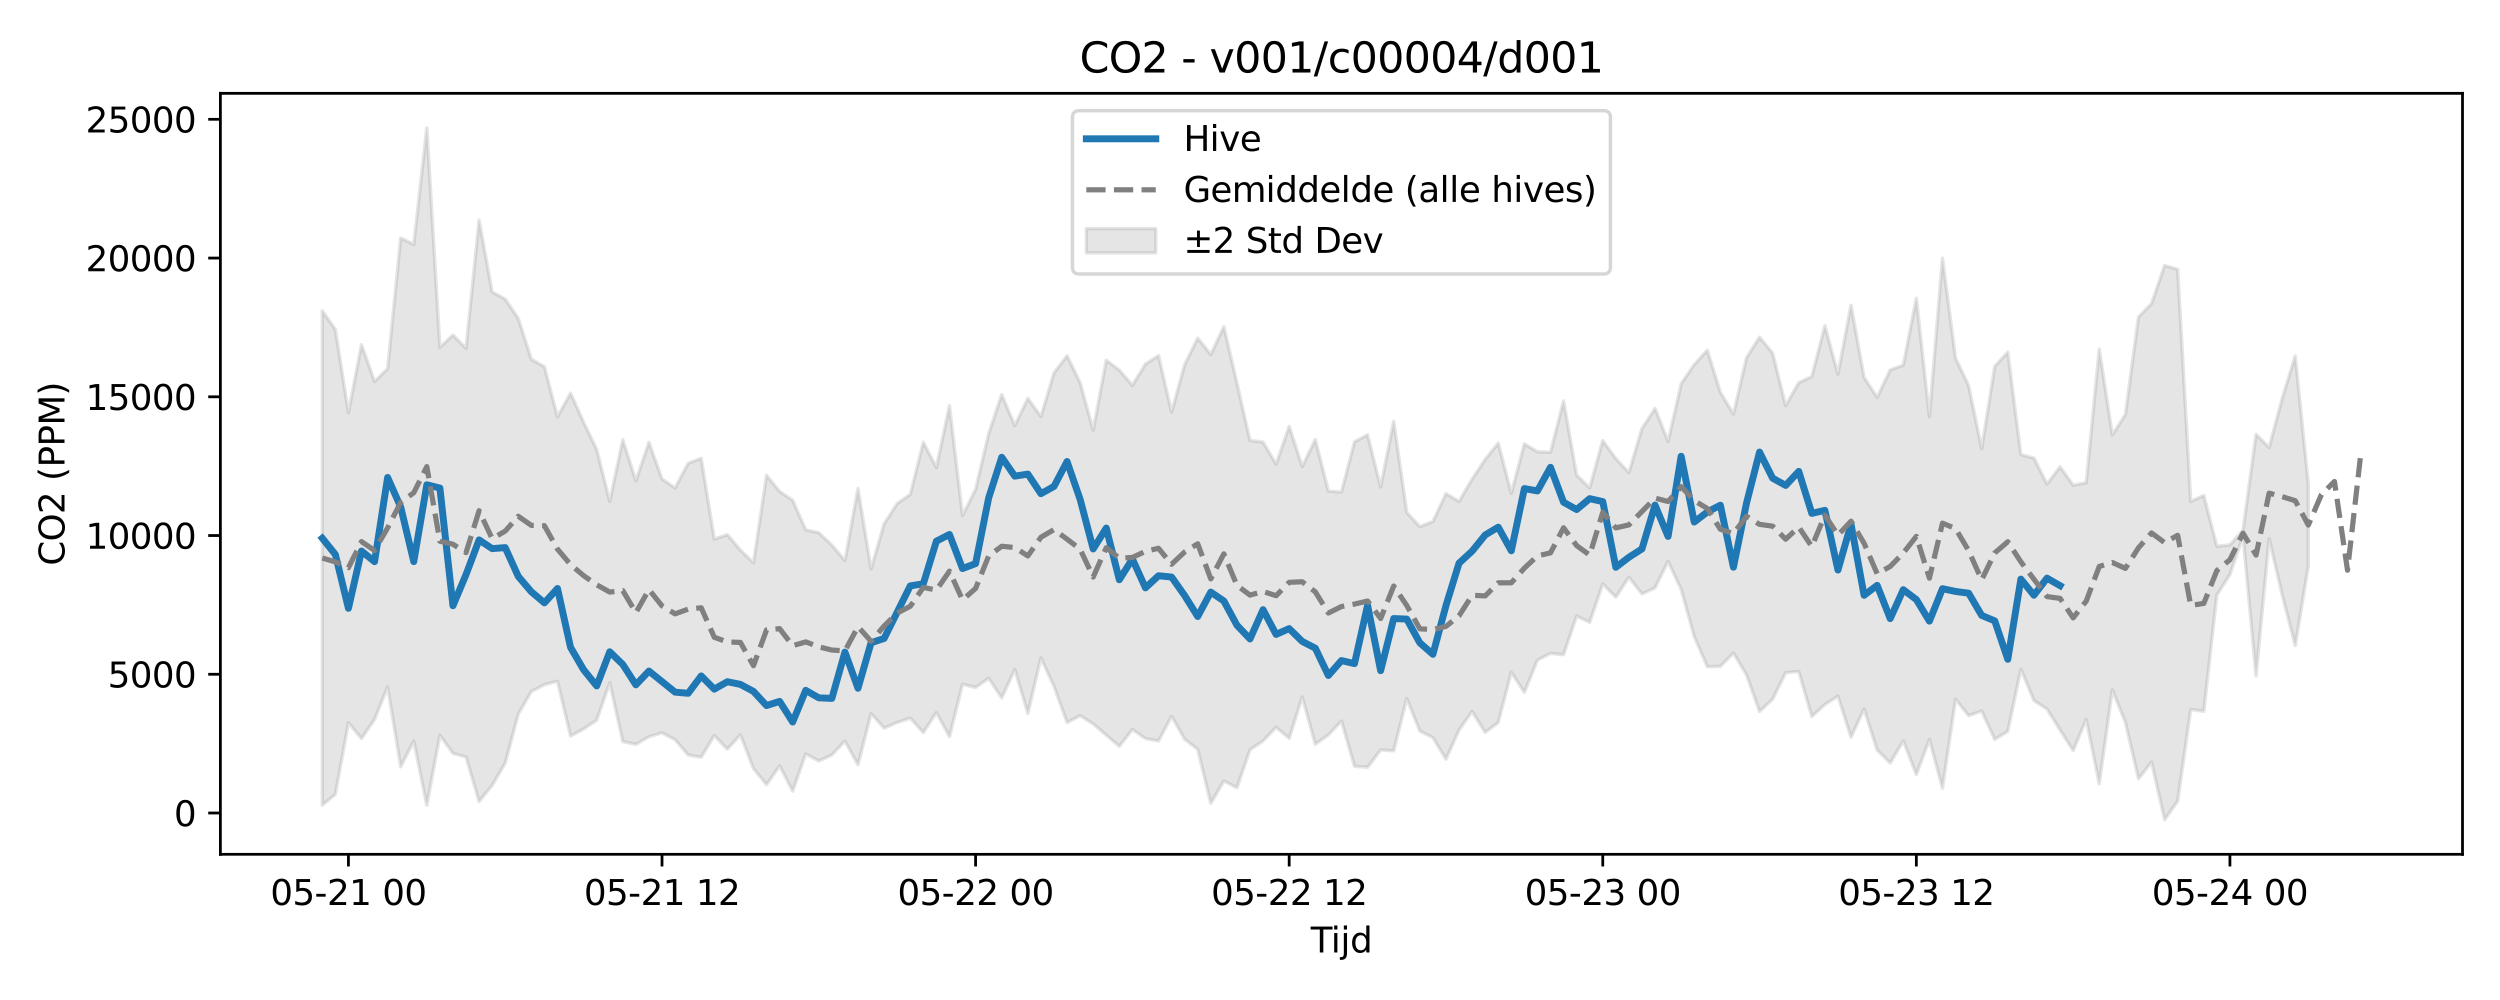 <?xml version="1.0" encoding="utf-8" standalone="no"?>
<!DOCTYPE svg PUBLIC "-//W3C//DTD SVG 1.1//EN"
  "http://www.w3.org/Graphics/SVG/1.1/DTD/svg11.dtd">
<svg xmlns:xlink="http://www.w3.org/1999/xlink" width="720pt" height="288pt" viewBox="0 0 720 288" xmlns="http://www.w3.org/2000/svg" version="1.1">
 <defs>
  <style type="text/css">*{stroke-linejoin: round; stroke-linecap: butt}</style>
 </defs>
 <g id="figure_1">
  <g id="patch_1">
   <path d="M 0 288 
L 720 288 
L 720 0 
L 0 0 
z
" style="fill: #ffffff"/>
  </g>
  <g id="axes_1">
   <g id="patch_2">
    <path d="M 63.47 246.04 
L 709.2 246.04 
L 709.2 26.88 
L 63.47 26.88 
z
" style="fill: #ffffff"/>
   </g>
   <g id="FillBetweenPolyCollection_1">
    <defs>
     <path id="m9a0f10f63d" d="M 92.821 -198.477 
L 92.821 -56.102 
L 96.584 -59.247 
L 100.347 -79.861 
L 104.11 -75.306 
L 107.873 -80.808 
L 111.636 -90.16 
L 115.399 -67.158 
L 119.162 -74.576 
L 122.925 -56.07 
L 126.688 -76.263 
L 130.451 -71.022 
L 134.214 -69.993 
L 137.977 -57.174 
L 141.74 -61.816 
L 145.503 -68.228 
L 149.266 -82.337 
L 153.029 -88.828 
L 156.792 -90.819 
L 160.555 -91.789 
L 164.318 -76.011 
L 168.081 -78.053 
L 171.844 -80.607 
L 175.607 -91.37 
L 179.37 -74.427 
L 183.133 -73.616 
L 186.896 -75.806 
L 190.659 -76.945 
L 194.422 -74.967 
L 198.185 -70.566 
L 201.948 -69.897 
L 205.711 -76.172 
L 209.474 -72.228 
L 213.237 -76.371 
L 217 -66.642 
L 220.763 -62.029 
L 224.526 -67.448 
L 228.289 -60.165 
L 232.052 -70.862 
L 235.815 -68.841 
L 239.578 -70.567 
L 243.341 -74.567 
L 247.104 -67.734 
L 250.867 -82.476 
L 254.63 -78.305 
L 258.393 -79.921 
L 262.156 -81.18 
L 265.919 -77.033 
L 269.682 -82.782 
L 273.445 -75.856 
L 277.208 -90.921 
L 280.971 -89.993 
L 284.734 -92.649 
L 288.497 -86.998 
L 292.26 -95.199 
L 296.023 -82.517 
L 299.786 -98.525 
L 303.549 -90.337 
L 307.312 -79.914 
L 311.075 -81.875 
L 314.838 -79.528 
L 318.601 -76.289 
L 322.364 -73.06 
L 326.127 -77.904 
L 329.89 -75.288 
L 333.653 -74.604 
L 337.416 -81.705 
L 341.179 -75.105 
L 344.942 -72.168 
L 348.705 -56.651 
L 352.468 -63.076 
L 356.231 -61.116 
L 359.994 -72.076 
L 363.757 -74.6 
L 367.52 -78.542 
L 371.283 -75.376 
L 375.046 -87.268 
L 378.809 -73.672 
L 382.572 -76.323 
L 386.335 -80.336 
L 390.098 -67.31 
L 393.861 -67.021 
L 397.624 -72.013 
L 401.387 -71.77 
L 405.15 -86.796 
L 408.913 -77.463 
L 412.676 -75.559 
L 416.439 -69.36 
L 420.202 -77.731 
L 423.965 -83.113 
L 427.728 -77.072 
L 431.491 -79.895 
L 435.254 -94.391 
L 439.017 -88.578 
L 442.78 -97.876 
L 446.543 -99.809 
L 450.306 -99.443 
L 454.069 -110.583 
L 457.832 -108.788 
L 461.595 -119.794 
L 465.358 -116.008 
L 469.121 -121.776 
L 472.884 -116.944 
L 476.647 -118.687 
L 480.41 -126.313 
L 484.173 -118.243 
L 487.936 -104.647 
L 491.699 -96.007 
L 495.462 -96.088 
L 499.225 -99.93 
L 502.988 -93.662 
L 506.751 -83.081 
L 510.514 -86.618 
L 514.277 -94.266 
L 518.04 -94.615 
L 521.803 -81.629 
L 525.566 -85.108 
L 529.329 -87.501 
L 533.092 -75.69 
L 536.855 -83.801 
L 540.618 -71.983 
L 544.381 -68.243 
L 548.144 -74.649 
L 551.907 -64.932 
L 555.67 -75.031 
L 559.433 -61.005 
L 563.196 -86.665 
L 566.959 -81.892 
L 570.722 -83.228 
L 574.485 -75.056 
L 578.248 -77.379 
L 582.011 -95.304 
L 585.774 -86.217 
L 589.537 -83.795 
L 593.3 -77.777 
L 597.063 -71.83 
L 600.826 -80.769 
L 604.589 -62.272 
L 608.352 -89.279 
L 612.115 -79.948 
L 615.878 -63.718 
L 619.641 -68.488 
L 623.404 -51.922 
L 627.167 -57.255 
L 630.93 -83.689 
L 634.693 -83.14 
L 638.456 -116.646 
L 642.219 -122.531 
L 645.982 -133.599 
L 649.745 -93.359 
L 653.508 -132.827 
L 657.271 -116.648 
L 661.034 -102.096 
L 664.797 -124.963 
L 664.797 -148.587 
L 664.797 -148.587 
L 661.034 -185.483 
L 657.271 -173.277 
L 653.508 -159.115 
L 649.745 -162.924 
L 645.982 -135.279 
L 642.219 -131.075 
L 638.456 -130.682 
L 634.693 -145.307 
L 630.93 -143.572 
L 627.167 -210.405 
L 623.404 -211.537 
L 619.641 -200.537 
L 615.878 -196.724 
L 612.115 -168.652 
L 608.352 -162.727 
L 604.589 -187.458 
L 600.826 -148.976 
L 597.063 -148.277 
L 593.3 -153.554 
L 589.537 -148.567 
L 585.774 -156.078 
L 582.011 -157.079 
L 578.248 -186.581 
L 574.485 -182.472 
L 570.722 -158.753 
L 566.959 -176.964 
L 563.196 -184.863 
L 559.433 -213.657 
L 555.67 -167.941 
L 551.907 -202.127 
L 548.144 -182.804 
L 544.381 -181.474 
L 540.618 -173.562 
L 536.855 -179.301 
L 533.092 -200.097 
L 529.329 -180.265 
L 525.566 -194.168 
L 521.803 -179.564 
L 518.04 -177.798 
L 514.277 -171.15 
L 510.514 -186.317 
L 506.751 -190.892 
L 502.988 -184.95 
L 499.225 -168.738 
L 495.462 -175.057 
L 491.699 -187.141 
L 487.936 -182.993 
L 484.173 -177.477 
L 480.41 -160.841 
L 476.647 -170.397 
L 472.884 -164.549 
L 469.121 -151.885 
L 465.358 -155.919 
L 461.595 -161.116 
L 457.832 -147.496 
L 454.069 -151.154 
L 450.306 -172.55 
L 446.543 -157.749 
L 442.78 -157.905 
L 439.017 -160.177 
L 435.254 -145.925 
L 431.491 -160.399 
L 427.728 -155.678 
L 423.965 -150.01 
L 420.202 -143.568 
L 416.439 -145.826 
L 412.676 -137.793 
L 408.913 -136.339 
L 405.15 -140.42 
L 401.387 -166.667 
L 397.624 -147.726 
L 393.861 -162.788 
L 390.098 -160.735 
L 386.335 -146.295 
L 382.572 -146.576 
L 378.809 -161.425 
L 375.046 -153.631 
L 371.283 -165.208 
L 367.52 -154.34 
L 363.757 -160.701 
L 359.994 -161.148 
L 356.231 -177.716 
L 352.468 -193.907 
L 348.705 -185.906 
L 344.942 -190.613 
L 341.179 -182.976 
L 337.416 -169.285 
L 333.653 -185.588 
L 329.89 -183.151 
L 326.127 -177.016 
L 322.364 -181.399 
L 318.601 -184.24 
L 314.838 -164.117 
L 311.075 -177.811 
L 307.312 -185.542 
L 303.549 -180.611 
L 299.786 -168.017 
L 296.023 -173.273 
L 292.26 -165.413 
L 288.497 -174.359 
L 284.734 -163.103 
L 280.971 -147.074 
L 277.208 -139.515 
L 273.445 -171.166 
L 269.682 -153.352 
L 265.919 -160.612 
L 262.156 -145.622 
L 258.393 -142.969 
L 254.63 -137.132 
L 250.867 -124.144 
L 247.104 -147.31 
L 243.341 -126.558 
L 239.578 -130.998 
L 235.815 -134.581 
L 232.052 -135.404 
L 228.289 -143.917 
L 224.526 -146.453 
L 220.763 -151.122 
L 217 -125.902 
L 213.237 -129.591 
L 209.474 -134.011 
L 205.711 -132.756 
L 201.948 -156.031 
L 198.185 -154.557 
L 194.422 -147.448 
L 190.659 -150.068 
L 186.896 -160.61 
L 183.133 -149.499 
L 179.37 -161.344 
L 175.607 -143.6 
L 171.844 -158.562 
L 168.081 -166.389 
L 164.318 -174.79 
L 160.555 -167.928 
L 156.792 -182.367 
L 153.029 -184.541 
L 149.266 -196.289 
L 145.503 -201.857 
L 141.74 -203.914 
L 137.977 -224.628 
L 134.214 -187.696 
L 130.451 -191.496 
L 126.688 -187.982 
L 122.925 -251.158 
L 119.162 -217.606 
L 115.399 -219.471 
L 111.636 -181.799 
L 107.873 -178.112 
L 104.11 -188.733 
L 100.347 -169.132 
L 96.584 -193.102 
L 92.821 -198.477 
z
" style="stroke: #808080; stroke-opacity: 0.2"/>
    </defs>
    <g clip-path="url(#pcfcb275825)">
     <use xlink:href="#m9a0f10f63d" x="0" y="288" style="fill: #808080; fill-opacity: 0.2; stroke: #808080; stroke-opacity: 0.2"/>
    </g>
   </g>
   <g id="matplotlib.axis_1">
    <g id="xtick_1">
     <g id="line2d_1">
      <defs>
       <path id="ma9eaaf06f6" d="M 0 0 
L 0 3.5 
" style="stroke: #000000; stroke-width: 0.8"/>
      </defs>
      <g>
       <use xlink:href="#ma9eaaf06f6" x="100.347" y="246.04" style="stroke: #000000; stroke-width: 0.8"/>
      </g>
     </g>
     <g id="text_1">
      <!-- 05-21 00 -->
      <g transform="translate(77.867 260.638) scale(0.1 -0.1)">
       <defs>
        <path id="DejaVuSans-30" d="M 2034 4250 
Q 1547 4250 1301 3770 
Q 1056 3291 1056 2328 
Q 1056 1369 1301 889 
Q 1547 409 2034 409 
Q 2525 409 2770 889 
Q 3016 1369 3016 2328 
Q 3016 3291 2770 3770 
Q 2525 4250 2034 4250 
z
M 2034 4750 
Q 2819 4750 3233 4129 
Q 3647 3509 3647 2328 
Q 3647 1150 3233 529 
Q 2819 -91 2034 -91 
Q 1250 -91 836 529 
Q 422 1150 422 2328 
Q 422 3509 836 4129 
Q 1250 4750 2034 4750 
z
" transform="scale(0.016)"/>
        <path id="DejaVuSans-35" d="M 691 4666 
L 3169 4666 
L 3169 4134 
L 1269 4134 
L 1269 2991 
Q 1406 3038 1543 3061 
Q 1681 3084 1819 3084 
Q 2600 3084 3056 2656 
Q 3513 2228 3513 1497 
Q 3513 744 3044 326 
Q 2575 -91 1722 -91 
Q 1428 -91 1123 -41 
Q 819 9 494 109 
L 494 744 
Q 775 591 1075 516 
Q 1375 441 1709 441 
Q 2250 441 2565 725 
Q 2881 1009 2881 1497 
Q 2881 1984 2565 2268 
Q 2250 2553 1709 2553 
Q 1456 2553 1204 2497 
Q 953 2441 691 2322 
L 691 4666 
z
" transform="scale(0.016)"/>
        <path id="DejaVuSans-2d" d="M 313 2009 
L 1997 2009 
L 1997 1497 
L 313 1497 
L 313 2009 
z
" transform="scale(0.016)"/>
        <path id="DejaVuSans-32" d="M 1228 531 
L 3431 531 
L 3431 0 
L 469 0 
L 469 531 
Q 828 903 1448 1529 
Q 2069 2156 2228 2338 
Q 2531 2678 2651 2914 
Q 2772 3150 2772 3378 
Q 2772 3750 2511 3984 
Q 2250 4219 1831 4219 
Q 1534 4219 1204 4116 
Q 875 4013 500 3803 
L 500 4441 
Q 881 4594 1212 4672 
Q 1544 4750 1819 4750 
Q 2544 4750 2975 4387 
Q 3406 4025 3406 3419 
Q 3406 3131 3298 2873 
Q 3191 2616 2906 2266 
Q 2828 2175 2409 1742 
Q 1991 1309 1228 531 
z
" transform="scale(0.016)"/>
        <path id="DejaVuSans-31" d="M 794 531 
L 1825 531 
L 1825 4091 
L 703 3866 
L 703 4441 
L 1819 4666 
L 2450 4666 
L 2450 531 
L 3481 531 
L 3481 0 
L 794 0 
L 794 531 
z
" transform="scale(0.016)"/>
        <path id="DejaVuSans-20" transform="scale(0.016)"/>
       </defs>
       <use xlink:href="#DejaVuSans-30"/>
       <use xlink:href="#DejaVuSans-35" transform="translate(63.623 0)"/>
       <use xlink:href="#DejaVuSans-2d" transform="translate(127.246 0)"/>
       <use xlink:href="#DejaVuSans-32" transform="translate(163.33 0)"/>
       <use xlink:href="#DejaVuSans-31" transform="translate(226.953 0)"/>
       <use xlink:href="#DejaVuSans-20" transform="translate(290.576 0)"/>
       <use xlink:href="#DejaVuSans-30" transform="translate(322.363 0)"/>
       <use xlink:href="#DejaVuSans-30" transform="translate(385.986 0)"/>
      </g>
     </g>
    </g>
    <g id="xtick_2">
     <g id="line2d_2">
      <g>
       <use xlink:href="#ma9eaaf06f6" x="190.659" y="246.04" style="stroke: #000000; stroke-width: 0.8"/>
      </g>
     </g>
     <g id="text_2">
      <!-- 05-21 12 -->
      <g transform="translate(168.179 260.638) scale(0.1 -0.1)">
       <use xlink:href="#DejaVuSans-30"/>
       <use xlink:href="#DejaVuSans-35" transform="translate(63.623 0)"/>
       <use xlink:href="#DejaVuSans-2d" transform="translate(127.246 0)"/>
       <use xlink:href="#DejaVuSans-32" transform="translate(163.33 0)"/>
       <use xlink:href="#DejaVuSans-31" transform="translate(226.953 0)"/>
       <use xlink:href="#DejaVuSans-20" transform="translate(290.576 0)"/>
       <use xlink:href="#DejaVuSans-31" transform="translate(322.363 0)"/>
       <use xlink:href="#DejaVuSans-32" transform="translate(385.986 0)"/>
      </g>
     </g>
    </g>
    <g id="xtick_3">
     <g id="line2d_3">
      <g>
       <use xlink:href="#ma9eaaf06f6" x="280.971" y="246.04" style="stroke: #000000; stroke-width: 0.8"/>
      </g>
     </g>
     <g id="text_3">
      <!-- 05-22 00 -->
      <g transform="translate(258.491 260.638) scale(0.1 -0.1)">
       <use xlink:href="#DejaVuSans-30"/>
       <use xlink:href="#DejaVuSans-35" transform="translate(63.623 0)"/>
       <use xlink:href="#DejaVuSans-2d" transform="translate(127.246 0)"/>
       <use xlink:href="#DejaVuSans-32" transform="translate(163.33 0)"/>
       <use xlink:href="#DejaVuSans-32" transform="translate(226.953 0)"/>
       <use xlink:href="#DejaVuSans-20" transform="translate(290.576 0)"/>
       <use xlink:href="#DejaVuSans-30" transform="translate(322.363 0)"/>
       <use xlink:href="#DejaVuSans-30" transform="translate(385.986 0)"/>
      </g>
     </g>
    </g>
    <g id="xtick_4">
     <g id="line2d_4">
      <g>
       <use xlink:href="#ma9eaaf06f6" x="371.283" y="246.04" style="stroke: #000000; stroke-width: 0.8"/>
      </g>
     </g>
     <g id="text_4">
      <!-- 05-22 12 -->
      <g transform="translate(348.803 260.638) scale(0.1 -0.1)">
       <use xlink:href="#DejaVuSans-30"/>
       <use xlink:href="#DejaVuSans-35" transform="translate(63.623 0)"/>
       <use xlink:href="#DejaVuSans-2d" transform="translate(127.246 0)"/>
       <use xlink:href="#DejaVuSans-32" transform="translate(163.33 0)"/>
       <use xlink:href="#DejaVuSans-32" transform="translate(226.953 0)"/>
       <use xlink:href="#DejaVuSans-20" transform="translate(290.576 0)"/>
       <use xlink:href="#DejaVuSans-31" transform="translate(322.363 0)"/>
       <use xlink:href="#DejaVuSans-32" transform="translate(385.986 0)"/>
      </g>
     </g>
    </g>
    <g id="xtick_5">
     <g id="line2d_5">
      <g>
       <use xlink:href="#ma9eaaf06f6" x="461.595" y="246.04" style="stroke: #000000; stroke-width: 0.8"/>
      </g>
     </g>
     <g id="text_5">
      <!-- 05-23 00 -->
      <g transform="translate(439.114 260.638) scale(0.1 -0.1)">
       <defs>
        <path id="DejaVuSans-33" d="M 2597 2516 
Q 3050 2419 3304 2112 
Q 3559 1806 3559 1356 
Q 3559 666 3084 287 
Q 2609 -91 1734 -91 
Q 1441 -91 1130 -33 
Q 819 25 488 141 
L 488 750 
Q 750 597 1062 519 
Q 1375 441 1716 441 
Q 2309 441 2620 675 
Q 2931 909 2931 1356 
Q 2931 1769 2642 2001 
Q 2353 2234 1838 2234 
L 1294 2234 
L 1294 2753 
L 1863 2753 
Q 2328 2753 2575 2939 
Q 2822 3125 2822 3475 
Q 2822 3834 2567 4026 
Q 2313 4219 1838 4219 
Q 1578 4219 1281 4162 
Q 984 4106 628 3988 
L 628 4550 
Q 988 4650 1302 4700 
Q 1616 4750 1894 4750 
Q 2613 4750 3031 4423 
Q 3450 4097 3450 3541 
Q 3450 3153 3228 2886 
Q 3006 2619 2597 2516 
z
" transform="scale(0.016)"/>
       </defs>
       <use xlink:href="#DejaVuSans-30"/>
       <use xlink:href="#DejaVuSans-35" transform="translate(63.623 0)"/>
       <use xlink:href="#DejaVuSans-2d" transform="translate(127.246 0)"/>
       <use xlink:href="#DejaVuSans-32" transform="translate(163.33 0)"/>
       <use xlink:href="#DejaVuSans-33" transform="translate(226.953 0)"/>
       <use xlink:href="#DejaVuSans-20" transform="translate(290.576 0)"/>
       <use xlink:href="#DejaVuSans-30" transform="translate(322.363 0)"/>
       <use xlink:href="#DejaVuSans-30" transform="translate(385.986 0)"/>
      </g>
     </g>
    </g>
    <g id="xtick_6">
     <g id="line2d_6">
      <g>
       <use xlink:href="#ma9eaaf06f6" x="551.907" y="246.04" style="stroke: #000000; stroke-width: 0.8"/>
      </g>
     </g>
     <g id="text_6">
      <!-- 05-23 12 -->
      <g transform="translate(529.426 260.638) scale(0.1 -0.1)">
       <use xlink:href="#DejaVuSans-30"/>
       <use xlink:href="#DejaVuSans-35" transform="translate(63.623 0)"/>
       <use xlink:href="#DejaVuSans-2d" transform="translate(127.246 0)"/>
       <use xlink:href="#DejaVuSans-32" transform="translate(163.33 0)"/>
       <use xlink:href="#DejaVuSans-33" transform="translate(226.953 0)"/>
       <use xlink:href="#DejaVuSans-20" transform="translate(290.576 0)"/>
       <use xlink:href="#DejaVuSans-31" transform="translate(322.363 0)"/>
       <use xlink:href="#DejaVuSans-32" transform="translate(385.986 0)"/>
      </g>
     </g>
    </g>
    <g id="xtick_7">
     <g id="line2d_7">
      <g>
       <use xlink:href="#ma9eaaf06f6" x="642.219" y="246.04" style="stroke: #000000; stroke-width: 0.8"/>
      </g>
     </g>
     <g id="text_7">
      <!-- 05-24 00 -->
      <g transform="translate(619.738 260.638) scale(0.1 -0.1)">
       <defs>
        <path id="DejaVuSans-34" d="M 2419 4116 
L 825 1625 
L 2419 1625 
L 2419 4116 
z
M 2253 4666 
L 3047 4666 
L 3047 1625 
L 3713 1625 
L 3713 1100 
L 3047 1100 
L 3047 0 
L 2419 0 
L 2419 1100 
L 313 1100 
L 313 1709 
L 2253 4666 
z
" transform="scale(0.016)"/>
       </defs>
       <use xlink:href="#DejaVuSans-30"/>
       <use xlink:href="#DejaVuSans-35" transform="translate(63.623 0)"/>
       <use xlink:href="#DejaVuSans-2d" transform="translate(127.246 0)"/>
       <use xlink:href="#DejaVuSans-32" transform="translate(163.33 0)"/>
       <use xlink:href="#DejaVuSans-34" transform="translate(226.953 0)"/>
       <use xlink:href="#DejaVuSans-20" transform="translate(290.576 0)"/>
       <use xlink:href="#DejaVuSans-30" transform="translate(322.363 0)"/>
       <use xlink:href="#DejaVuSans-30" transform="translate(385.986 0)"/>
      </g>
     </g>
    </g>
    <g id="text_8">
     <!-- Tijd -->
     <g transform="translate(377.485 274.317) scale(0.1 -0.1)">
      <defs>
       <path id="DejaVuSans-54" d="M -19 4666 
L 3928 4666 
L 3928 4134 
L 2272 4134 
L 2272 0 
L 1638 0 
L 1638 4134 
L -19 4134 
L -19 4666 
z
" transform="scale(0.016)"/>
       <path id="DejaVuSans-69" d="M 603 3500 
L 1178 3500 
L 1178 0 
L 603 0 
L 603 3500 
z
M 603 4863 
L 1178 4863 
L 1178 4134 
L 603 4134 
L 603 4863 
z
" transform="scale(0.016)"/>
       <path id="DejaVuSans-6a" d="M 603 3500 
L 1178 3500 
L 1178 -63 
Q 1178 -731 923 -1031 
Q 669 -1331 103 -1331 
L -116 -1331 
L -116 -844 
L 38 -844 
Q 366 -844 484 -692 
Q 603 -541 603 -63 
L 603 3500 
z
M 603 4863 
L 1178 4863 
L 1178 4134 
L 603 4134 
L 603 4863 
z
" transform="scale(0.016)"/>
       <path id="DejaVuSans-64" d="M 2906 2969 
L 2906 4863 
L 3481 4863 
L 3481 0 
L 2906 0 
L 2906 525 
Q 2725 213 2448 61 
Q 2172 -91 1784 -91 
Q 1150 -91 751 415 
Q 353 922 353 1747 
Q 353 2572 751 3078 
Q 1150 3584 1784 3584 
Q 2172 3584 2448 3432 
Q 2725 3281 2906 2969 
z
M 947 1747 
Q 947 1113 1208 752 
Q 1469 391 1925 391 
Q 2381 391 2643 752 
Q 2906 1113 2906 1747 
Q 2906 2381 2643 2742 
Q 2381 3103 1925 3103 
Q 1469 3103 1208 2742 
Q 947 2381 947 1747 
z
" transform="scale(0.016)"/>
      </defs>
      <use xlink:href="#DejaVuSans-54"/>
      <use xlink:href="#DejaVuSans-69" transform="translate(57.959 0)"/>
      <use xlink:href="#DejaVuSans-6a" transform="translate(85.742 0)"/>
      <use xlink:href="#DejaVuSans-64" transform="translate(113.525 0)"/>
     </g>
    </g>
   </g>
   <g id="matplotlib.axis_2">
    <g id="ytick_1">
     <g id="line2d_8">
      <defs>
       <path id="m9c5edbfaaa" d="M 0 0 
L -3.5 0 
" style="stroke: #000000; stroke-width: 0.8"/>
      </defs>
      <g>
       <use xlink:href="#m9c5edbfaaa" x="63.47" y="234.145" style="stroke: #000000; stroke-width: 0.8"/>
      </g>
     </g>
     <g id="text_9">
      <!-- 0 -->
      <g transform="translate(50.108 237.944) scale(0.1 -0.1)">
       <use xlink:href="#DejaVuSans-30"/>
      </g>
     </g>
    </g>
    <g id="ytick_2">
     <g id="line2d_9">
      <g>
       <use xlink:href="#m9c5edbfaaa" x="63.47" y="194.188" style="stroke: #000000; stroke-width: 0.8"/>
      </g>
     </g>
     <g id="text_10">
      <!-- 5000 -->
      <g transform="translate(31.02 197.987) scale(0.1 -0.1)">
       <use xlink:href="#DejaVuSans-35"/>
       <use xlink:href="#DejaVuSans-30" transform="translate(63.623 0)"/>
       <use xlink:href="#DejaVuSans-30" transform="translate(127.246 0)"/>
       <use xlink:href="#DejaVuSans-30" transform="translate(190.869 0)"/>
      </g>
     </g>
    </g>
    <g id="ytick_3">
     <g id="line2d_10">
      <g>
       <use xlink:href="#m9c5edbfaaa" x="63.47" y="154.231" style="stroke: #000000; stroke-width: 0.8"/>
      </g>
     </g>
     <g id="text_11">
      <!-- 10000 -->
      <g transform="translate(24.657 158.03) scale(0.1 -0.1)">
       <use xlink:href="#DejaVuSans-31"/>
       <use xlink:href="#DejaVuSans-30" transform="translate(63.623 0)"/>
       <use xlink:href="#DejaVuSans-30" transform="translate(127.246 0)"/>
       <use xlink:href="#DejaVuSans-30" transform="translate(190.869 0)"/>
       <use xlink:href="#DejaVuSans-30" transform="translate(254.492 0)"/>
      </g>
     </g>
    </g>
    <g id="ytick_4">
     <g id="line2d_11">
      <g>
       <use xlink:href="#m9c5edbfaaa" x="63.47" y="114.274" style="stroke: #000000; stroke-width: 0.8"/>
      </g>
     </g>
     <g id="text_12">
      <!-- 15000 -->
      <g transform="translate(24.657 118.073) scale(0.1 -0.1)">
       <use xlink:href="#DejaVuSans-31"/>
       <use xlink:href="#DejaVuSans-35" transform="translate(63.623 0)"/>
       <use xlink:href="#DejaVuSans-30" transform="translate(127.246 0)"/>
       <use xlink:href="#DejaVuSans-30" transform="translate(190.869 0)"/>
       <use xlink:href="#DejaVuSans-30" transform="translate(254.492 0)"/>
      </g>
     </g>
    </g>
    <g id="ytick_5">
     <g id="line2d_12">
      <g>
       <use xlink:href="#m9c5edbfaaa" x="63.47" y="74.317" style="stroke: #000000; stroke-width: 0.8"/>
      </g>
     </g>
     <g id="text_13">
      <!-- 20000 -->
      <g transform="translate(24.657 78.116) scale(0.1 -0.1)">
       <use xlink:href="#DejaVuSans-32"/>
       <use xlink:href="#DejaVuSans-30" transform="translate(63.623 0)"/>
       <use xlink:href="#DejaVuSans-30" transform="translate(127.246 0)"/>
       <use xlink:href="#DejaVuSans-30" transform="translate(190.869 0)"/>
       <use xlink:href="#DejaVuSans-30" transform="translate(254.492 0)"/>
      </g>
     </g>
    </g>
    <g id="ytick_6">
     <g id="line2d_13">
      <g>
       <use xlink:href="#m9c5edbfaaa" x="63.47" y="34.36" style="stroke: #000000; stroke-width: 0.8"/>
      </g>
     </g>
     <g id="text_14">
      <!-- 25000 -->
      <g transform="translate(24.657 38.159) scale(0.1 -0.1)">
       <use xlink:href="#DejaVuSans-32"/>
       <use xlink:href="#DejaVuSans-35" transform="translate(63.623 0)"/>
       <use xlink:href="#DejaVuSans-30" transform="translate(127.246 0)"/>
       <use xlink:href="#DejaVuSans-30" transform="translate(190.869 0)"/>
       <use xlink:href="#DejaVuSans-30" transform="translate(254.492 0)"/>
      </g>
     </g>
    </g>
    <g id="text_15">
     <!-- CO2 (PPM) -->
     <g transform="translate(18.578 162.903) rotate(-90) scale(0.1 -0.1)">
      <defs>
       <path id="DejaVuSans-43" d="M 4122 4306 
L 4122 3641 
Q 3803 3938 3442 4084 
Q 3081 4231 2675 4231 
Q 1875 4231 1450 3742 
Q 1025 3253 1025 2328 
Q 1025 1406 1450 917 
Q 1875 428 2675 428 
Q 3081 428 3442 575 
Q 3803 722 4122 1019 
L 4122 359 
Q 3791 134 3420 21 
Q 3050 -91 2638 -91 
Q 1578 -91 968 557 
Q 359 1206 359 2328 
Q 359 3453 968 4101 
Q 1578 4750 2638 4750 
Q 3056 4750 3426 4639 
Q 3797 4528 4122 4306 
z
" transform="scale(0.016)"/>
       <path id="DejaVuSans-4f" d="M 2522 4238 
Q 1834 4238 1429 3725 
Q 1025 3213 1025 2328 
Q 1025 1447 1429 934 
Q 1834 422 2522 422 
Q 3209 422 3611 934 
Q 4013 1447 4013 2328 
Q 4013 3213 3611 3725 
Q 3209 4238 2522 4238 
z
M 2522 4750 
Q 3503 4750 4090 4092 
Q 4678 3434 4678 2328 
Q 4678 1225 4090 567 
Q 3503 -91 2522 -91 
Q 1538 -91 948 565 
Q 359 1222 359 2328 
Q 359 3434 948 4092 
Q 1538 4750 2522 4750 
z
" transform="scale(0.016)"/>
       <path id="DejaVuSans-28" d="M 1984 4856 
Q 1566 4138 1362 3434 
Q 1159 2731 1159 2009 
Q 1159 1288 1364 580 
Q 1569 -128 1984 -844 
L 1484 -844 
Q 1016 -109 783 600 
Q 550 1309 550 2009 
Q 550 2706 781 3412 
Q 1013 4119 1484 4856 
L 1984 4856 
z
" transform="scale(0.016)"/>
       <path id="DejaVuSans-50" d="M 1259 4147 
L 1259 2394 
L 2053 2394 
Q 2494 2394 2734 2622 
Q 2975 2850 2975 3272 
Q 2975 3691 2734 3919 
Q 2494 4147 2053 4147 
L 1259 4147 
z
M 628 4666 
L 2053 4666 
Q 2838 4666 3239 4311 
Q 3641 3956 3641 3272 
Q 3641 2581 3239 2228 
Q 2838 1875 2053 1875 
L 1259 1875 
L 1259 0 
L 628 0 
L 628 4666 
z
" transform="scale(0.016)"/>
       <path id="DejaVuSans-4d" d="M 628 4666 
L 1569 4666 
L 2759 1491 
L 3956 4666 
L 4897 4666 
L 4897 0 
L 4281 0 
L 4281 4097 
L 3078 897 
L 2444 897 
L 1241 4097 
L 1241 0 
L 628 0 
L 628 4666 
z
" transform="scale(0.016)"/>
       <path id="DejaVuSans-29" d="M 513 4856 
L 1013 4856 
Q 1481 4119 1714 3412 
Q 1947 2706 1947 2009 
Q 1947 1309 1714 600 
Q 1481 -109 1013 -844 
L 513 -844 
Q 928 -128 1133 580 
Q 1338 1288 1338 2009 
Q 1338 2731 1133 3434 
Q 928 4138 513 4856 
z
" transform="scale(0.016)"/>
      </defs>
      <use xlink:href="#DejaVuSans-43"/>
      <use xlink:href="#DejaVuSans-4f" transform="translate(69.824 0)"/>
      <use xlink:href="#DejaVuSans-32" transform="translate(148.535 0)"/>
      <use xlink:href="#DejaVuSans-20" transform="translate(212.158 0)"/>
      <use xlink:href="#DejaVuSans-28" transform="translate(243.945 0)"/>
      <use xlink:href="#DejaVuSans-50" transform="translate(282.959 0)"/>
      <use xlink:href="#DejaVuSans-50" transform="translate(343.262 0)"/>
      <use xlink:href="#DejaVuSans-4d" transform="translate(403.564 0)"/>
      <use xlink:href="#DejaVuSans-29" transform="translate(489.844 0)"/>
     </g>
    </g>
   </g>
   <g id="line2d_14">
    <path d="M 92.821 155.01 
L 96.584 159.694 
L 100.347 175.192 
L 104.11 158.706 
L 107.873 161.756 
L 111.636 137.518 
L 115.399 146.01 
L 119.162 161.745 
L 122.925 139.614 
L 126.688 140.563 
L 130.451 174.446 
L 134.214 165.475 
L 137.977 155.488 
L 141.74 158.008 
L 145.503 157.707 
L 149.266 166.013 
L 153.029 170.432 
L 156.792 173.62 
L 160.555 169.49 
L 164.318 186.436 
L 168.081 192.891 
L 171.844 197.547 
L 175.607 187.715 
L 179.37 191.372 
L 183.133 197.227 
L 186.896 193.263 
L 194.422 199.337 
L 198.185 199.67 
L 201.948 194.667 
L 205.711 198.471 
L 209.474 196.338 
L 213.237 197.105 
L 217 199.124 
L 220.763 203.197 
L 224.526 202.001 
L 228.289 207.941 
L 232.052 198.818 
L 235.815 200.978 
L 239.578 201.132 
L 243.341 187.805 
L 247.104 198.213 
L 250.867 185.112 
L 254.63 183.871 
L 262.156 168.735 
L 265.919 168.125 
L 269.682 155.856 
L 273.445 153.93 
L 277.208 163.749 
L 280.971 162.315 
L 284.734 143.405 
L 288.497 131.695 
L 292.26 137.132 
L 296.023 136.538 
L 299.786 142.18 
L 303.549 140.094 
L 307.312 132.923 
L 311.075 143.807 
L 314.838 158.091 
L 318.601 152.089 
L 322.364 166.969 
L 326.127 160.984 
L 329.89 169.303 
L 333.653 165.818 
L 337.416 166.189 
L 341.179 171.522 
L 344.942 177.55 
L 348.705 170.533 
L 352.468 173.083 
L 356.231 180.056 
L 359.994 184.017 
L 363.757 175.592 
L 367.52 182.715 
L 371.283 181.045 
L 375.046 184.734 
L 378.809 186.679 
L 382.572 194.537 
L 386.335 190.243 
L 390.098 191.122 
L 393.861 174.313 
L 397.624 193.154 
L 401.387 178.141 
L 405.15 178.301 
L 408.913 185.144 
L 412.676 188.437 
L 416.439 174.417 
L 420.202 162.193 
L 423.965 158.735 
L 427.728 154.074 
L 431.491 151.823 
L 435.254 158.623 
L 439.017 140.715 
L 442.78 141.389 
L 446.543 134.588 
L 450.306 144.644 
L 454.069 146.745 
L 457.832 143.613 
L 461.595 144.457 
L 465.358 163.378 
L 469.121 160.496 
L 472.884 158.088 
L 476.647 145.475 
L 480.41 154.489 
L 484.173 131.415 
L 487.936 150.344 
L 491.699 147.458 
L 495.462 145.501 
L 499.225 163.352 
L 502.988 144.921 
L 506.751 130.198 
L 510.514 137.715 
L 514.277 139.798 
L 518.04 135.763 
L 521.803 147.859 
L 525.566 146.983 
L 529.329 164.167 
L 533.092 150.946 
L 536.855 171.447 
L 540.618 168.583 
L 544.381 178.16 
L 548.144 169.835 
L 551.907 172.678 
L 555.67 178.887 
L 559.433 169.54 
L 563.196 170.339 
L 566.959 170.832 
L 570.722 177.235 
L 574.485 178.818 
L 578.248 189.88 
L 582.011 166.791 
L 585.774 171.426 
L 589.537 166.508 
L 593.3 168.671 
L 593.3 168.671 
" clip-path="url(#pcfcb275825)" style="fill: none; stroke: #1f77b4; stroke-width: 2; stroke-linecap: square"/>
   </g>
   <g id="line2d_15">
    <path d="M 92.821 160.71 
L 96.584 161.826 
L 100.347 163.503 
L 104.11 155.98 
L 107.873 158.54 
L 111.636 152.02 
L 115.399 144.686 
L 119.162 141.909 
L 122.925 134.386 
L 126.688 155.878 
L 130.451 156.741 
L 134.214 159.156 
L 137.977 147.099 
L 141.74 155.135 
L 145.503 152.958 
L 149.266 148.687 
L 153.029 151.316 
L 156.792 151.407 
L 160.555 158.142 
L 164.318 162.6 
L 168.081 165.779 
L 171.844 168.416 
L 175.607 170.515 
L 179.37 170.114 
L 183.133 176.442 
L 186.896 169.792 
L 190.659 174.493 
L 194.422 176.792 
L 198.185 175.439 
L 201.948 175.036 
L 205.711 183.536 
L 209.474 184.881 
L 213.237 185.019 
L 217 191.728 
L 220.763 181.425 
L 224.526 181.05 
L 228.289 185.959 
L 232.052 184.867 
L 235.815 186.289 
L 239.578 187.217 
L 243.341 187.437 
L 247.104 180.478 
L 250.867 184.69 
L 254.63 180.281 
L 258.393 176.555 
L 262.156 174.599 
L 265.919 169.177 
L 269.682 169.933 
L 273.445 164.489 
L 277.208 172.782 
L 280.971 169.467 
L 284.734 160.124 
L 288.497 157.321 
L 292.26 157.694 
L 296.023 160.105 
L 299.786 154.729 
L 303.549 152.526 
L 307.312 155.272 
L 311.075 158.157 
L 314.838 166.177 
L 318.601 157.735 
L 322.364 160.77 
L 326.127 160.54 
L 329.89 158.781 
L 333.653 157.904 
L 337.416 162.505 
L 341.179 158.959 
L 344.942 156.61 
L 348.705 166.721 
L 352.468 159.509 
L 356.231 168.584 
L 359.994 171.388 
L 363.757 170.349 
L 367.52 171.559 
L 371.283 167.708 
L 375.046 167.55 
L 378.809 170.451 
L 382.572 176.551 
L 386.335 174.684 
L 390.098 173.978 
L 393.861 173.096 
L 397.624 178.131 
L 401.387 168.781 
L 405.15 174.392 
L 408.913 181.099 
L 412.676 181.324 
L 416.439 180.407 
L 420.202 177.35 
L 423.965 171.438 
L 427.728 171.625 
L 431.491 167.853 
L 435.254 167.842 
L 439.017 163.622 
L 442.78 160.109 
L 446.543 159.221 
L 450.306 152.003 
L 454.069 157.132 
L 457.832 159.858 
L 461.595 147.545 
L 465.358 152.036 
L 469.121 151.17 
L 476.647 143.458 
L 480.41 144.423 
L 484.173 140.14 
L 487.936 144.18 
L 491.699 146.426 
L 495.462 152.428 
L 499.225 153.666 
L 502.988 148.694 
L 506.751 151.014 
L 510.514 151.533 
L 514.277 155.292 
L 518.04 151.794 
L 521.803 157.403 
L 525.566 148.362 
L 529.329 154.117 
L 533.092 150.107 
L 536.855 156.449 
L 540.618 165.227 
L 544.381 163.141 
L 548.144 159.274 
L 551.907 154.47 
L 555.67 166.514 
L 559.433 150.669 
L 563.196 152.236 
L 566.959 158.572 
L 570.722 167.009 
L 574.485 159.236 
L 578.248 156.02 
L 582.011 161.809 
L 589.537 171.819 
L 593.3 172.335 
L 597.063 177.946 
L 600.826 173.128 
L 604.589 163.135 
L 608.352 161.997 
L 612.115 163.7 
L 615.878 157.779 
L 619.641 153.488 
L 623.404 156.27 
L 627.167 154.17 
L 630.93 174.369 
L 634.693 173.776 
L 638.456 164.336 
L 642.219 161.197 
L 645.982 153.561 
L 649.745 159.858 
L 653.508 142.029 
L 657.271 143.037 
L 661.034 144.21 
L 664.797 151.225 
L 668.56 142.447 
L 672.323 138.671 
L 676.086 164.22 
L 679.849 131.205 
L 679.849 131.205 
" clip-path="url(#pcfcb275825)" style="fill: none; stroke-dasharray: 5.55,2.4; stroke-dashoffset: 0; stroke: #808080; stroke-width: 1.5"/>
   </g>
   <g id="patch_3">
    <path d="M 63.47 246.04 
L 63.47 26.88 
" style="fill: none; stroke: #000000; stroke-width: 0.8; stroke-linejoin: miter; stroke-linecap: square"/>
   </g>
   <g id="patch_4">
    <path d="M 709.2 246.04 
L 709.2 26.88 
" style="fill: none; stroke: #000000; stroke-width: 0.8; stroke-linejoin: miter; stroke-linecap: square"/>
   </g>
   <g id="patch_5">
    <path d="M 63.47 246.04 
L 709.2 246.04 
" style="fill: none; stroke: #000000; stroke-width: 0.8; stroke-linejoin: miter; stroke-linecap: square"/>
   </g>
   <g id="patch_6">
    <path d="M 63.47 26.88 
L 709.2 26.88 
" style="fill: none; stroke: #000000; stroke-width: 0.8; stroke-linejoin: miter; stroke-linecap: square"/>
   </g>
   <g id="text_16">
    <!-- CO2 - v001/c00004/d001 -->
    <g transform="translate(310.932 20.88) scale(0.12 -0.12)">
     <defs>
      <path id="DejaVuSans-76" d="M 191 3500 
L 800 3500 
L 1894 563 
L 2988 3500 
L 3597 3500 
L 2284 0 
L 1503 0 
L 191 3500 
z
" transform="scale(0.016)"/>
      <path id="DejaVuSans-2f" d="M 1625 4666 
L 2156 4666 
L 531 -594 
L 0 -594 
L 1625 4666 
z
" transform="scale(0.016)"/>
      <path id="DejaVuSans-63" d="M 3122 3366 
L 3122 2828 
Q 2878 2963 2633 3030 
Q 2388 3097 2138 3097 
Q 1578 3097 1268 2742 
Q 959 2388 959 1747 
Q 959 1106 1268 751 
Q 1578 397 2138 397 
Q 2388 397 2633 464 
Q 2878 531 3122 666 
L 3122 134 
Q 2881 22 2623 -34 
Q 2366 -91 2075 -91 
Q 1284 -91 818 406 
Q 353 903 353 1747 
Q 353 2603 823 3093 
Q 1294 3584 2113 3584 
Q 2378 3584 2631 3529 
Q 2884 3475 3122 3366 
z
" transform="scale(0.016)"/>
     </defs>
     <use xlink:href="#DejaVuSans-43"/>
     <use xlink:href="#DejaVuSans-4f" transform="translate(69.824 0)"/>
     <use xlink:href="#DejaVuSans-32" transform="translate(148.535 0)"/>
     <use xlink:href="#DejaVuSans-20" transform="translate(212.158 0)"/>
     <use xlink:href="#DejaVuSans-2d" transform="translate(243.945 0)"/>
     <use xlink:href="#DejaVuSans-20" transform="translate(280.029 0)"/>
     <use xlink:href="#DejaVuSans-76" transform="translate(311.816 0)"/>
     <use xlink:href="#DejaVuSans-30" transform="translate(370.996 0)"/>
     <use xlink:href="#DejaVuSans-30" transform="translate(434.619 0)"/>
     <use xlink:href="#DejaVuSans-31" transform="translate(498.242 0)"/>
     <use xlink:href="#DejaVuSans-2f" transform="translate(561.865 0)"/>
     <use xlink:href="#DejaVuSans-63" transform="translate(595.557 0)"/>
     <use xlink:href="#DejaVuSans-30" transform="translate(650.537 0)"/>
     <use xlink:href="#DejaVuSans-30" transform="translate(714.16 0)"/>
     <use xlink:href="#DejaVuSans-30" transform="translate(777.783 0)"/>
     <use xlink:href="#DejaVuSans-30" transform="translate(841.406 0)"/>
     <use xlink:href="#DejaVuSans-34" transform="translate(905.029 0)"/>
     <use xlink:href="#DejaVuSans-2f" transform="translate(968.652 0)"/>
     <use xlink:href="#DejaVuSans-64" transform="translate(1002.344 0)"/>
     <use xlink:href="#DejaVuSans-30" transform="translate(1065.82 0)"/>
     <use xlink:href="#DejaVuSans-30" transform="translate(1129.443 0)"/>
     <use xlink:href="#DejaVuSans-31" transform="translate(1193.066 0)"/>
    </g>
   </g>
   <g id="legend_1">
    <g id="patch_7">
     <path d="M 310.863 78.914 
L 461.807 78.914 
Q 463.807 78.914 463.807 76.914 
L 463.807 33.88 
Q 463.807 31.88 461.807 31.88 
L 310.863 31.88 
Q 308.863 31.88 308.863 33.88 
L 308.863 76.914 
Q 308.863 78.914 310.863 78.914 
z
" style="fill: #ffffff; opacity: 0.8; stroke: #cccccc; stroke-linejoin: miter"/>
    </g>
    <g id="line2d_16">
     <path d="M 312.863 39.978 
L 322.863 39.978 
L 332.863 39.978 
" style="fill: none; stroke: #1f77b4; stroke-width: 2; stroke-linecap: square"/>
    </g>
    <g id="text_17">
     <!-- Hive -->
     <g transform="translate(340.863 43.478) scale(0.1 -0.1)">
      <defs>
       <path id="DejaVuSans-48" d="M 628 4666 
L 1259 4666 
L 1259 2753 
L 3553 2753 
L 3553 4666 
L 4184 4666 
L 4184 0 
L 3553 0 
L 3553 2222 
L 1259 2222 
L 1259 0 
L 628 0 
L 628 4666 
z
" transform="scale(0.016)"/>
       <path id="DejaVuSans-65" d="M 3597 1894 
L 3597 1613 
L 953 1613 
Q 991 1019 1311 708 
Q 1631 397 2203 397 
Q 2534 397 2845 478 
Q 3156 559 3463 722 
L 3463 178 
Q 3153 47 2828 -22 
Q 2503 -91 2169 -91 
Q 1331 -91 842 396 
Q 353 884 353 1716 
Q 353 2575 817 3079 
Q 1281 3584 2069 3584 
Q 2775 3584 3186 3129 
Q 3597 2675 3597 1894 
z
M 3022 2063 
Q 3016 2534 2758 2815 
Q 2500 3097 2075 3097 
Q 1594 3097 1305 2825 
Q 1016 2553 972 2059 
L 3022 2063 
z
" transform="scale(0.016)"/>
      </defs>
      <use xlink:href="#DejaVuSans-48"/>
      <use xlink:href="#DejaVuSans-69" transform="translate(75.195 0)"/>
      <use xlink:href="#DejaVuSans-76" transform="translate(102.979 0)"/>
      <use xlink:href="#DejaVuSans-65" transform="translate(162.158 0)"/>
     </g>
    </g>
    <g id="line2d_17">
     <path d="M 312.863 54.657 
L 322.863 54.657 
L 332.863 54.657 
" style="fill: none; stroke-dasharray: 5.55,2.4; stroke-dashoffset: 0; stroke: #808080; stroke-width: 1.5"/>
    </g>
    <g id="text_18">
     <!-- Gemiddelde (alle hives) -->
     <g transform="translate(340.863 58.157) scale(0.1 -0.1)">
      <defs>
       <path id="DejaVuSans-47" d="M 3809 666 
L 3809 1919 
L 2778 1919 
L 2778 2438 
L 4434 2438 
L 4434 434 
Q 4069 175 3628 42 
Q 3188 -91 2688 -91 
Q 1594 -91 976 548 
Q 359 1188 359 2328 
Q 359 3472 976 4111 
Q 1594 4750 2688 4750 
Q 3144 4750 3555 4637 
Q 3966 4525 4313 4306 
L 4313 3634 
Q 3963 3931 3569 4081 
Q 3175 4231 2741 4231 
Q 1884 4231 1454 3753 
Q 1025 3275 1025 2328 
Q 1025 1384 1454 906 
Q 1884 428 2741 428 
Q 3075 428 3337 486 
Q 3600 544 3809 666 
z
" transform="scale(0.016)"/>
       <path id="DejaVuSans-6d" d="M 3328 2828 
Q 3544 3216 3844 3400 
Q 4144 3584 4550 3584 
Q 5097 3584 5394 3201 
Q 5691 2819 5691 2113 
L 5691 0 
L 5113 0 
L 5113 2094 
Q 5113 2597 4934 2840 
Q 4756 3084 4391 3084 
Q 3944 3084 3684 2787 
Q 3425 2491 3425 1978 
L 3425 0 
L 2847 0 
L 2847 2094 
Q 2847 2600 2669 2842 
Q 2491 3084 2119 3084 
Q 1678 3084 1418 2786 
Q 1159 2488 1159 1978 
L 1159 0 
L 581 0 
L 581 3500 
L 1159 3500 
L 1159 2956 
Q 1356 3278 1631 3431 
Q 1906 3584 2284 3584 
Q 2666 3584 2933 3390 
Q 3200 3197 3328 2828 
z
" transform="scale(0.016)"/>
       <path id="DejaVuSans-6c" d="M 603 4863 
L 1178 4863 
L 1178 0 
L 603 0 
L 603 4863 
z
" transform="scale(0.016)"/>
       <path id="DejaVuSans-61" d="M 2194 1759 
Q 1497 1759 1228 1600 
Q 959 1441 959 1056 
Q 959 750 1161 570 
Q 1363 391 1709 391 
Q 2188 391 2477 730 
Q 2766 1069 2766 1631 
L 2766 1759 
L 2194 1759 
z
M 3341 1997 
L 3341 0 
L 2766 0 
L 2766 531 
Q 2569 213 2275 61 
Q 1981 -91 1556 -91 
Q 1019 -91 701 211 
Q 384 513 384 1019 
Q 384 1609 779 1909 
Q 1175 2209 1959 2209 
L 2766 2209 
L 2766 2266 
Q 2766 2663 2505 2880 
Q 2244 3097 1772 3097 
Q 1472 3097 1187 3025 
Q 903 2953 641 2809 
L 641 3341 
Q 956 3463 1253 3523 
Q 1550 3584 1831 3584 
Q 2591 3584 2966 3190 
Q 3341 2797 3341 1997 
z
" transform="scale(0.016)"/>
       <path id="DejaVuSans-68" d="M 3513 2113 
L 3513 0 
L 2938 0 
L 2938 2094 
Q 2938 2591 2744 2837 
Q 2550 3084 2163 3084 
Q 1697 3084 1428 2787 
Q 1159 2491 1159 1978 
L 1159 0 
L 581 0 
L 581 4863 
L 1159 4863 
L 1159 2956 
Q 1366 3272 1645 3428 
Q 1925 3584 2291 3584 
Q 2894 3584 3203 3211 
Q 3513 2838 3513 2113 
z
" transform="scale(0.016)"/>
       <path id="DejaVuSans-73" d="M 2834 3397 
L 2834 2853 
Q 2591 2978 2328 3040 
Q 2066 3103 1784 3103 
Q 1356 3103 1142 2972 
Q 928 2841 928 2578 
Q 928 2378 1081 2264 
Q 1234 2150 1697 2047 
L 1894 2003 
Q 2506 1872 2764 1633 
Q 3022 1394 3022 966 
Q 3022 478 2636 193 
Q 2250 -91 1575 -91 
Q 1294 -91 989 -36 
Q 684 19 347 128 
L 347 722 
Q 666 556 975 473 
Q 1284 391 1588 391 
Q 1994 391 2212 530 
Q 2431 669 2431 922 
Q 2431 1156 2273 1281 
Q 2116 1406 1581 1522 
L 1381 1569 
Q 847 1681 609 1914 
Q 372 2147 372 2553 
Q 372 3047 722 3315 
Q 1072 3584 1716 3584 
Q 2034 3584 2315 3537 
Q 2597 3491 2834 3397 
z
" transform="scale(0.016)"/>
      </defs>
      <use xlink:href="#DejaVuSans-47"/>
      <use xlink:href="#DejaVuSans-65" transform="translate(77.49 0)"/>
      <use xlink:href="#DejaVuSans-6d" transform="translate(139.014 0)"/>
      <use xlink:href="#DejaVuSans-69" transform="translate(236.426 0)"/>
      <use xlink:href="#DejaVuSans-64" transform="translate(264.209 0)"/>
      <use xlink:href="#DejaVuSans-64" transform="translate(327.686 0)"/>
      <use xlink:href="#DejaVuSans-65" transform="translate(391.162 0)"/>
      <use xlink:href="#DejaVuSans-6c" transform="translate(452.686 0)"/>
      <use xlink:href="#DejaVuSans-64" transform="translate(480.469 0)"/>
      <use xlink:href="#DejaVuSans-65" transform="translate(543.945 0)"/>
      <use xlink:href="#DejaVuSans-20" transform="translate(605.469 0)"/>
      <use xlink:href="#DejaVuSans-28" transform="translate(637.256 0)"/>
      <use xlink:href="#DejaVuSans-61" transform="translate(676.27 0)"/>
      <use xlink:href="#DejaVuSans-6c" transform="translate(737.549 0)"/>
      <use xlink:href="#DejaVuSans-6c" transform="translate(765.332 0)"/>
      <use xlink:href="#DejaVuSans-65" transform="translate(793.115 0)"/>
      <use xlink:href="#DejaVuSans-20" transform="translate(854.639 0)"/>
      <use xlink:href="#DejaVuSans-68" transform="translate(886.426 0)"/>
      <use xlink:href="#DejaVuSans-69" transform="translate(949.805 0)"/>
      <use xlink:href="#DejaVuSans-76" transform="translate(977.588 0)"/>
      <use xlink:href="#DejaVuSans-65" transform="translate(1036.768 0)"/>
      <use xlink:href="#DejaVuSans-73" transform="translate(1098.291 0)"/>
      <use xlink:href="#DejaVuSans-29" transform="translate(1150.391 0)"/>
     </g>
    </g>
    <g id="patch_8">
     <path d="M 312.863 72.835 
L 332.863 72.835 
L 332.863 65.835 
L 312.863 65.835 
z
" style="fill: #808080; fill-opacity: 0.2; stroke: #808080; stroke-opacity: 0.2; stroke-linejoin: miter"/>
    </g>
    <g id="text_19">
     <!-- ±2 Std Dev -->
     <g transform="translate(340.863 72.835) scale(0.1 -0.1)">
      <defs>
       <path id="DejaVuSans-b1" d="M 2944 4013 
L 2944 2803 
L 4684 2803 
L 4684 2272 
L 2944 2272 
L 2944 1063 
L 2419 1063 
L 2419 2272 
L 678 2272 
L 678 2803 
L 2419 2803 
L 2419 4013 
L 2944 4013 
z
M 678 531 
L 4684 531 
L 4684 0 
L 678 0 
L 678 531 
z
" transform="scale(0.016)"/>
       <path id="DejaVuSans-53" d="M 3425 4513 
L 3425 3897 
Q 3066 4069 2747 4153 
Q 2428 4238 2131 4238 
Q 1616 4238 1336 4038 
Q 1056 3838 1056 3469 
Q 1056 3159 1242 3001 
Q 1428 2844 1947 2747 
L 2328 2669 
Q 3034 2534 3370 2195 
Q 3706 1856 3706 1288 
Q 3706 609 3251 259 
Q 2797 -91 1919 -91 
Q 1588 -91 1214 -16 
Q 841 59 441 206 
L 441 856 
Q 825 641 1194 531 
Q 1563 422 1919 422 
Q 2459 422 2753 634 
Q 3047 847 3047 1241 
Q 3047 1584 2836 1778 
Q 2625 1972 2144 2069 
L 1759 2144 
Q 1053 2284 737 2584 
Q 422 2884 422 3419 
Q 422 4038 858 4394 
Q 1294 4750 2059 4750 
Q 2388 4750 2728 4690 
Q 3069 4631 3425 4513 
z
" transform="scale(0.016)"/>
       <path id="DejaVuSans-74" d="M 1172 4494 
L 1172 3500 
L 2356 3500 
L 2356 3053 
L 1172 3053 
L 1172 1153 
Q 1172 725 1289 603 
Q 1406 481 1766 481 
L 2356 481 
L 2356 0 
L 1766 0 
Q 1100 0 847 248 
Q 594 497 594 1153 
L 594 3053 
L 172 3053 
L 172 3500 
L 594 3500 
L 594 4494 
L 1172 4494 
z
" transform="scale(0.016)"/>
       <path id="DejaVuSans-44" d="M 1259 4147 
L 1259 519 
L 2022 519 
Q 2988 519 3436 956 
Q 3884 1394 3884 2338 
Q 3884 3275 3436 3711 
Q 2988 4147 2022 4147 
L 1259 4147 
z
M 628 4666 
L 1925 4666 
Q 3281 4666 3915 4102 
Q 4550 3538 4550 2338 
Q 4550 1131 3912 565 
Q 3275 0 1925 0 
L 628 0 
L 628 4666 
z
" transform="scale(0.016)"/>
      </defs>
      <use xlink:href="#DejaVuSans-b1"/>
      <use xlink:href="#DejaVuSans-32" transform="translate(83.789 0)"/>
      <use xlink:href="#DejaVuSans-20" transform="translate(147.412 0)"/>
      <use xlink:href="#DejaVuSans-53" transform="translate(179.199 0)"/>
      <use xlink:href="#DejaVuSans-74" transform="translate(242.676 0)"/>
      <use xlink:href="#DejaVuSans-64" transform="translate(281.885 0)"/>
      <use xlink:href="#DejaVuSans-20" transform="translate(345.361 0)"/>
      <use xlink:href="#DejaVuSans-44" transform="translate(377.148 0)"/>
      <use xlink:href="#DejaVuSans-65" transform="translate(454.15 0)"/>
      <use xlink:href="#DejaVuSans-76" transform="translate(515.674 0)"/>
     </g>
    </g>
   </g>
  </g>
 </g>
 <defs>
  <clipPath id="pcfcb275825">
   <rect x="63.47" y="26.88" width="645.73" height="219.16"/>
  </clipPath>
 </defs>
</svg>
